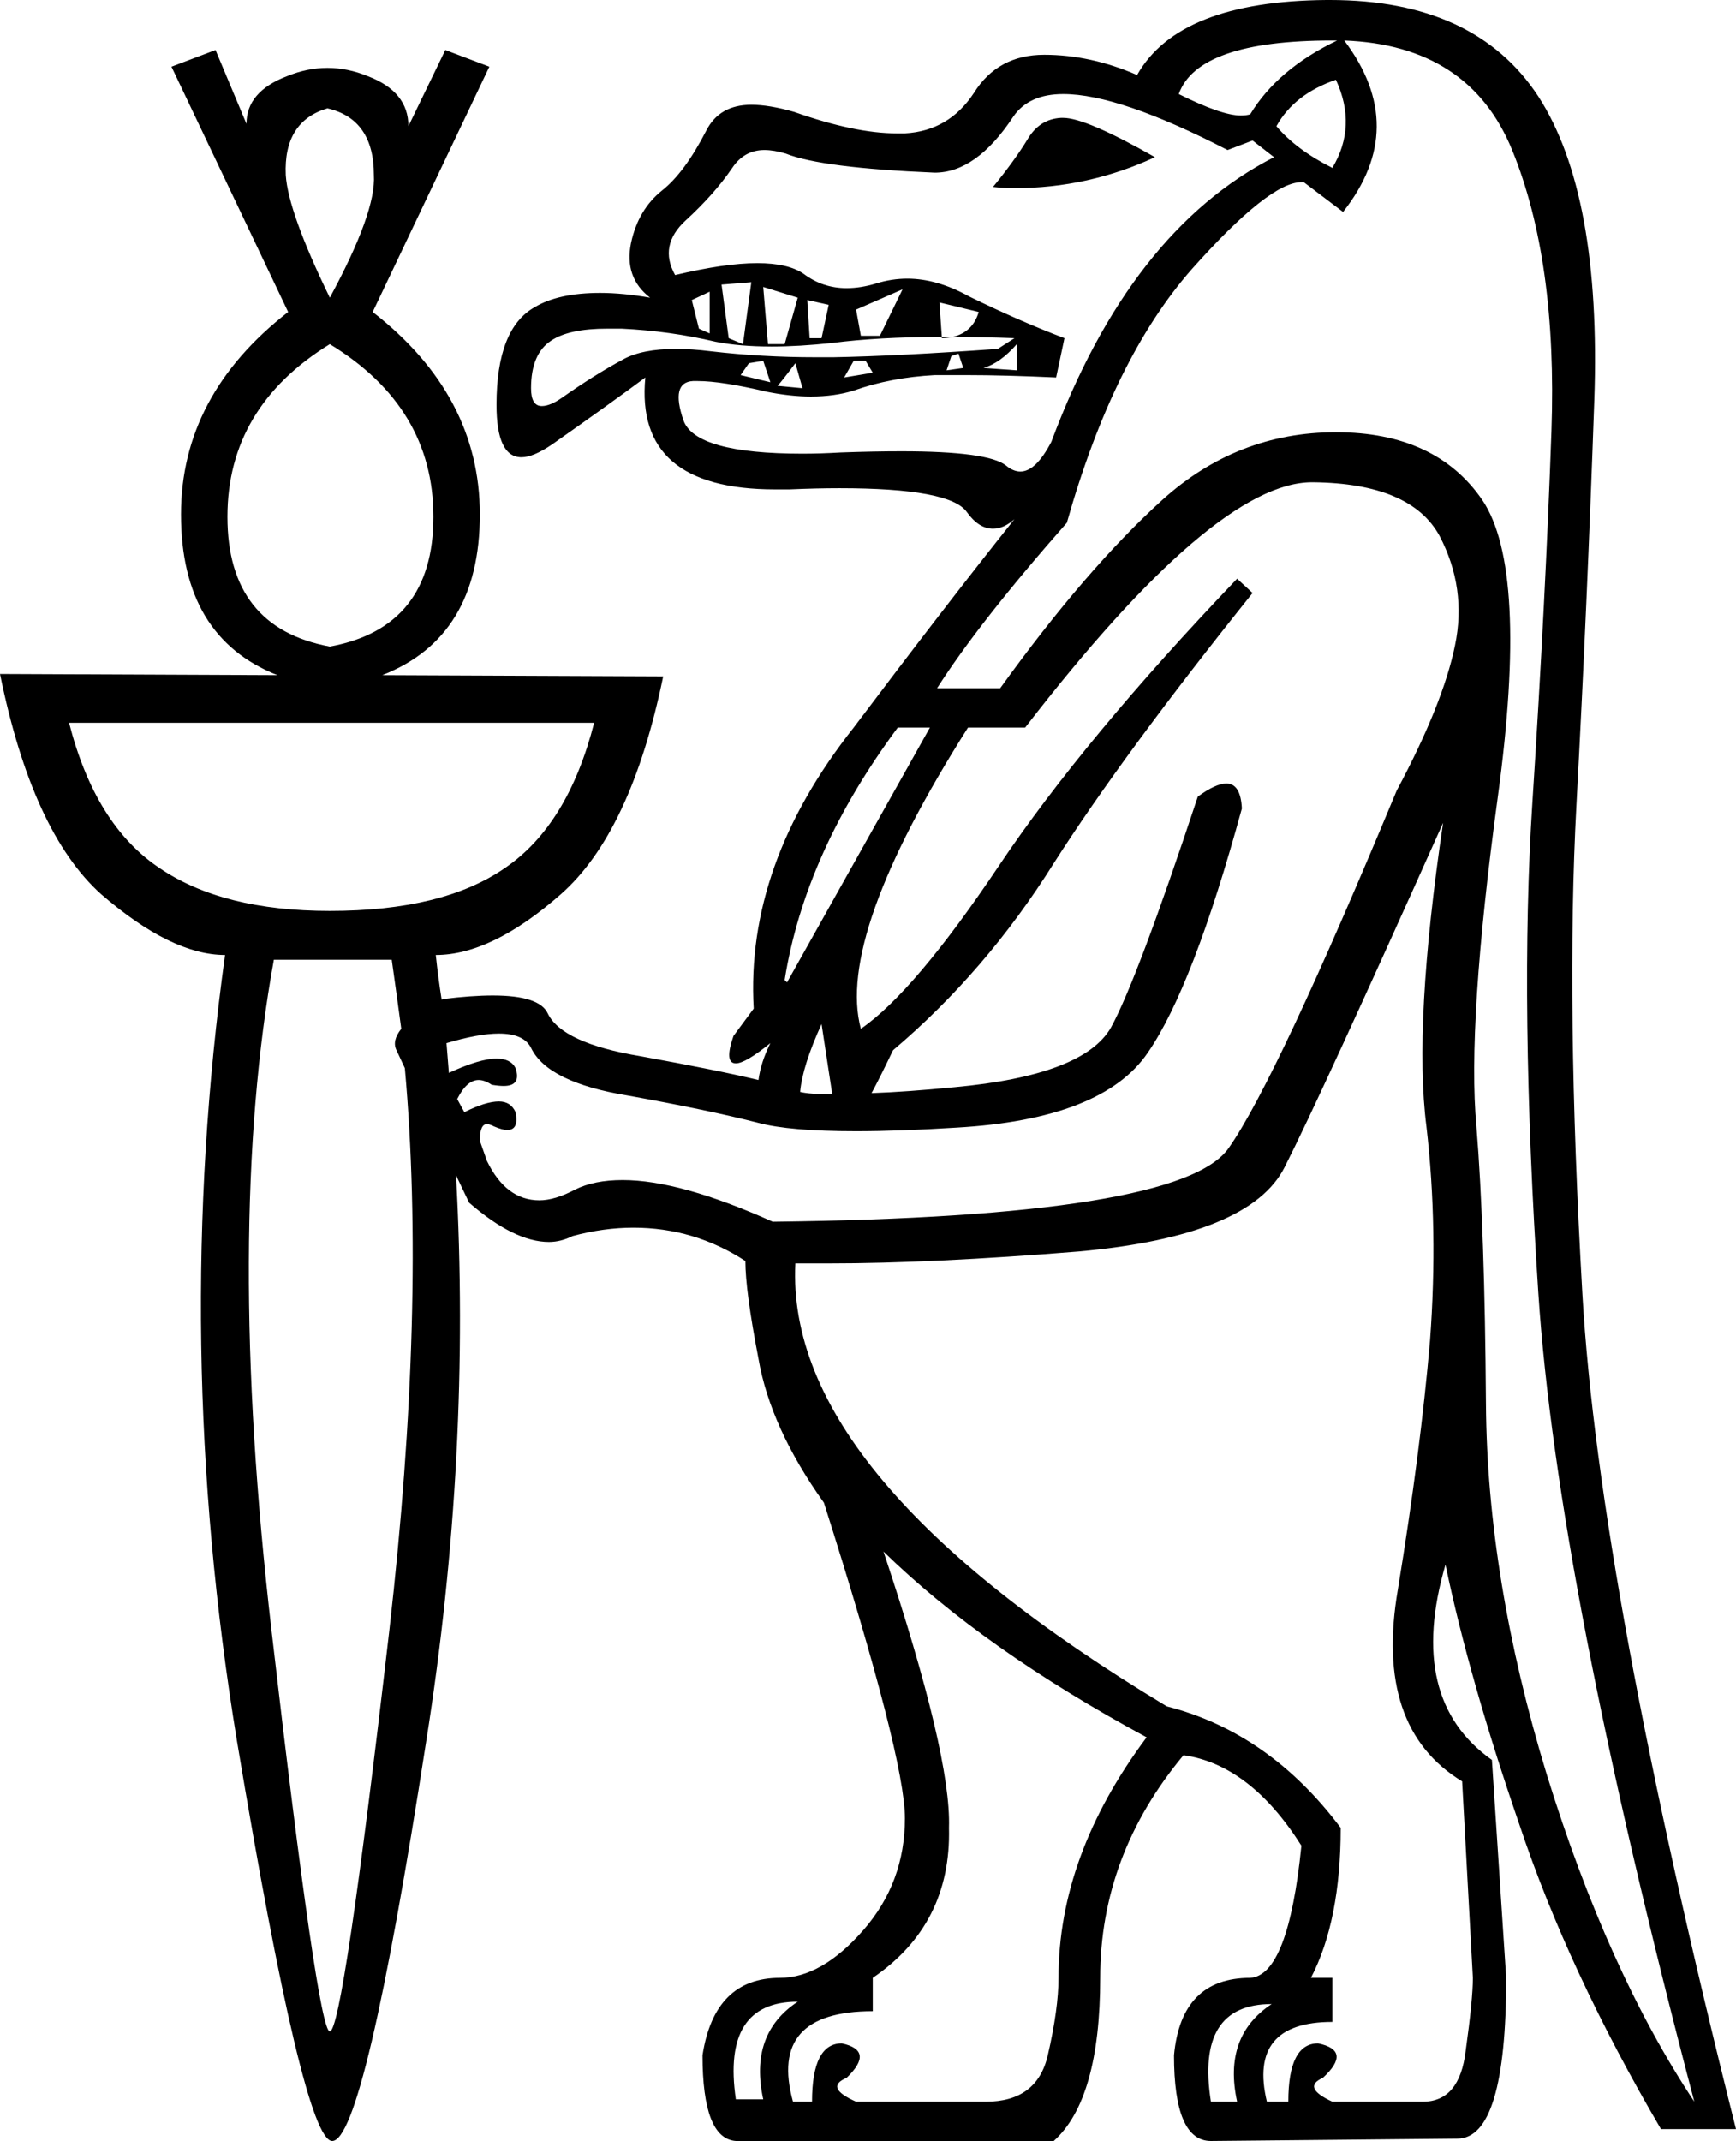 <?xml version='1.0' encoding ='UTF-8' standalone='no'?>
<svg width='14.58' height='17.98' xmlns='http://www.w3.org/2000/svg' xmlns:xlink='http://www.w3.org/1999/xlink'  version='1.1' >
<path style='fill:black; stroke:none' d=' M 11.19 0.34  Q 11.21 0.34 11.23 0.34  L 11.23 0.34  Q 10.73 0.58 10.5 0.96  Q 10.47 0.97 10.42 0.97  Q 10.26 0.97 9.9 0.79  Q 10.06 0.34 11.19 0.34  Z  M 11.22 0.67  Q 11.4 1.06 11.19 1.41  Q 10.89 1.26 10.72 1.06  Q 10.87 0.79 11.22 0.67  Z  M 8.93 0.99  Q 8.92 0.99 8.91 0.99  Q 8.73 1 8.63 1.17  Q 8.52 1.35 8.34 1.57  Q 8.43 1.58 8.52 1.58  Q 9.14 1.58 9.7 1.32  Q 9.12 0.99 8.93 0.99  Z  M 2.75 0.91  Q 3.14 1 3.14 1.47  Q 3.16 1.78 2.77 2.5  Q 2.42 1.78 2.4 1.47  Q 2.38 1.02 2.75 0.91  Z  M 5.96 2.45  L 5.96 2.8  L 5.87 2.76  L 5.81 2.52  L 5.96 2.45  Z  M 7.58 2.43  L 7.39 2.82  L 7.23 2.82  L 7.19 2.6  L 7.58 2.43  Z  M 6.78 2.52  L 6.96 2.56  L 6.9 2.84  L 6.8 2.84  L 6.78 2.52  Z  M 6.31 2.37  L 6.24 2.89  L 6.12 2.84  L 6.06 2.39  L 6.31 2.37  Z  M 6.41 2.41  L 6.7 2.5  L 6.59 2.89  L 6.45 2.89  L 6.41 2.41  Z  M 8.05 2.97  L 8.09 3.09  L 7.95 3.11  L 7.99 2.99  L 8.05 2.97  Z  M 8.54 2.89  L 8.54 3.11  L 8.26 3.09  Q 8.4 3.05 8.54 2.89  Z  M 7.27 3.03  L 7.33 3.13  L 7.09 3.17  L 7.17 3.03  Z  M 6.41 3.03  L 6.47 3.21  L 6.22 3.15  L 6.29 3.05  L 6.41 3.03  Z  M 6.68 3.05  L 6.74 3.26  L 6.53 3.24  L 6.53 3.24  Q 6.56 3.21 6.68 3.05  Z  M 7.89 2.54  L 8.22 2.62  Q 8.17 2.79 8 2.83  L 8 2.83  Q 7.95 2.83 7.91 2.83  Q 7.91 2.83 7.91 2.83  L 7.91 2.83  L 7.91 2.83  L 7.91 2.84  Q 7.95 2.84 8 2.83  Q 8 2.83 8 2.83  L 8 2.83  Q 8 2.83 8 2.83  Q 8.25 2.83 8.52 2.84  L 8.38 2.93  Q 7.54 2.99 7 3  Q 6.93 3 6.85 3  Q 6.4 3 5.97 2.95  Q 5.81 2.93 5.68 2.93  Q 5.39 2.93 5.23 3.02  Q 4.99 3.15 4.72 3.34  Q 4.62 3.41 4.55 3.41  Q 4.46 3.41 4.46 3.26  Q 4.46 2.97 4.63 2.86  Q 4.78 2.76 5.1 2.76  Q 5.15 2.76 5.22 2.76  Q 5.63 2.78 6.01 2.87  Q 6.21 2.91 6.48 2.91  Q 6.71 2.91 6.99 2.88  Q 7.38 2.83 7.89 2.83  Q 7.9 2.83 7.91 2.83  L 7.91 2.83  L 7.89 2.54  Z  M 8.93 0.79  Q 9.4 0.79 10.31 1.26  L 10.52 1.18  L 10.7 1.32  Q 9.49 1.94 8.83 3.71  Q 8.7 3.96 8.57 3.96  Q 8.51 3.96 8.45 3.91  Q 8.3 3.79 7.57 3.79  Q 7.34 3.79 7.06 3.8  Q 6.89 3.81 6.74 3.81  Q 5.84 3.81 5.74 3.53  Q 5.63 3.21 5.82 3.2  Q 5.84 3.2 5.86 3.2  Q 6.06 3.2 6.44 3.29  Q 6.64 3.33 6.81 3.33  Q 7.01 3.33 7.17 3.28  Q 7.48 3.17 7.85 3.15  Q 7.97 3.15 8.12 3.15  Q 8.44 3.15 8.87 3.17  L 8.94 2.84  Q 8.57 2.7 8.14 2.49  Q 7.87 2.34 7.62 2.34  Q 7.49 2.34 7.36 2.38  Q 7.23 2.42 7.11 2.42  Q 6.91 2.42 6.75 2.3  Q 6.62 2.21 6.36 2.21  Q 6.09 2.21 5.67 2.31  Q 5.53 2.06 5.76 1.85  Q 6 1.63 6.15 1.41  Q 6.25 1.26 6.42 1.26  Q 6.5 1.26 6.6 1.29  Q 6.9 1.41 7.85 1.45  Q 8.2 1.45 8.51 0.98  Q 8.64 0.79 8.93 0.79  Z  M 2.77 2.89  Q 3.64 3.42 3.64 4.34  Q 3.64 5.27 2.77 5.43  Q 1.91 5.27 1.91 4.34  Q 1.91 3.42 2.77 2.89  Z  M 4.99 6.07  Q 4.77 6.93 4.24 7.29  Q 3.72 7.65 2.77 7.65  Q 1.87 7.65 1.34 7.29  Q 0.8 6.93 0.58 6.07  Z  M 7.81 6.11  L 6.61 8.25  L 6.59 8.23  Q 6.76 7.16 7.54 6.11  Z  M 3.71 8.4  Q 3.71 8.4 3.71 8.4  L 3.71 8.4  Q 3.71 8.4 3.71 8.4  Z  M 3.77 9.01  Q 3.77 9.01 3.77 9.01  L 3.77 9.01  Q 3.77 9.01 3.77 9.01  Z  M 7.32 9.18  L 7.32 9.18  Q 7.32 9.18 7.32 9.18  L 7.32 9.18  Q 7.32 9.18 7.32 9.18  Z  M 6.9 8.6  L 6.99 9.19  L 6.99 9.19  Q 6.8 9.19 6.72 9.17  Q 6.74 8.95 6.9 8.6  Z  M 11.02 4.05  Q 11.03 4.05 11.03 4.05  Q 11.85 4.06 12.09 4.5  Q 12.32 4.94 12.22 5.42  Q 12.12 5.91 11.73 6.64  Q 10.72 9.07 10.32 9.64  Q 9.92 10.22 6.49 10.26  Q 5.71 9.91 5.23 9.91  Q 4.99 9.91 4.83 9.99  Q 4.66 10.08 4.53 10.08  Q 4.25 10.08 4.09 9.75  L 4.03 9.58  Q 4.03 9.44 4.09 9.44  Q 4.11 9.44 4.15 9.46  Q 4.22 9.49 4.26 9.49  Q 4.36 9.49 4.33 9.34  Q 4.29 9.25 4.19 9.25  Q 4.08 9.25 3.9 9.34  L 3.84 9.23  Q 3.92 9.07 4.02 9.07  Q 4.07 9.07 4.13 9.11  Q 4.19 9.12 4.23 9.12  Q 4.38 9.12 4.33 8.97  Q 4.29 8.89 4.17 8.89  Q 4.03 8.89 3.77 9.01  L 3.77 9.01  Q 3.76 8.89 3.75 8.76  L 3.75 8.76  Q 4.02 8.68 4.19 8.68  Q 4.4 8.68 4.46 8.8  Q 4.6 9.09 5.27 9.2  Q 5.94 9.32 6.37 9.43  Q 6.63 9.5 7.19 9.5  Q 7.55 9.5 8.03 9.47  Q 9.26 9.4 9.64 8.84  Q 10.02 8.29 10.43 6.79  Q 10.42 6.58 10.3 6.58  Q 10.21 6.58 10.06 6.69  Q 9.55 8.23 9.33 8.63  Q 9.1 9.03 8.02 9.13  Q 7.61 9.17 7.32 9.18  L 7.32 9.18  Q 7.39 9.05 7.5 8.82  Q 8.28 8.16 8.85 7.25  Q 9.43 6.34 10.52 4.98  L 10.39 4.86  Q 9.1 6.21 8.39 7.27  Q 7.68 8.33 7.23 8.64  Q 7.02 7.86 8.13 6.11  L 8.61 6.11  Q 10.2 4.05 11.02 4.05  Z  M 3.29 8.06  Q 3.33 8.34 3.37 8.64  L 3.37 8.64  Q 3.29 8.74 3.33 8.82  L 3.4 8.97  L 3.4 8.97  Q 3.58 10.97 3.27 13.69  Q 2.88 17.06 2.77 17.06  Q 2.67 17.06 2.28 13.69  Q 1.89 10.32 2.3 8.06  Z  M 6.7 16.81  Q 6.29 17.08 6.41 17.63  L 6.18 17.63  Q 6.06 16.81 6.7 16.81  Z  M 7.42 13.03  Q 8.26 13.85 9.63 14.59  Q 8.89 15.58 8.89 16.61  Q 8.89 16.87 8.8 17.26  Q 8.71 17.65 8.28 17.65  L 7.19 17.65  Q 6.92 17.53 7.11 17.45  Q 7.35 17.22 7.07 17.16  Q 6.82 17.16 6.82 17.65  L 6.66 17.65  Q 6.45 16.89 7.33 16.89  L 7.33 16.61  Q 7.99 16.16 7.97 15.35  Q 7.99 14.74 7.42 13.03  Z  M 10.68 16.83  Q 10.27 17.1 10.39 17.65  L 10.17 17.65  Q 10.04 16.83 10.68 16.83  Z  M 12.12 6.91  Q 11.87 8.6 11.98 9.46  Q 12.08 10.32 12.01 11.26  Q 11.93 12.19 11.74 13.35  Q 11.54 14.51 12.28 14.96  L 12.37 16.61  Q 12.37 16.79 12.31 17.22  Q 12.26 17.65 11.95 17.65  L 11.19 17.65  Q 10.93 17.53 11.11 17.45  Q 11.36 17.22 11.07 17.16  Q 10.82 17.16 10.82 17.65  L 10.64 17.65  Q 10.48 16.98 11.19 16.98  L 11.19 16.61  L 11.01 16.61  Q 11.26 16.13 11.26 15.35  Q 10.66 14.55 9.8 14.33  Q 6.59 12.4 6.68 10.61  L 6.68 10.61  Q 6.81 10.61 6.96 10.61  Q 7.83 10.61 9.06 10.51  Q 10.5 10.38 10.79 9.8  Q 11.09 9.21 12.12 6.91  Z  M 11.29 0.34  Q 12.34 0.38 12.7 1.26  Q 13.08 2.19 13.03 3.62  Q 12.98 5.04 12.87 6.74  Q 12.76 8.43 12.92 10.86  Q 13.08 13.28 14.23 17.65  Q 13.5 16.55 12.99 14.9  Q 12.49 13.26 12.48 11.79  Q 12.47 10.32 12.4 9.46  Q 12.32 8.6 12.58 6.69  Q 12.84 4.78 12.45 4.2  Q 12.06 3.63 11.22 3.63  Q 10.39 3.63 9.76 4.2  Q 9.12 4.78 8.4 5.78  L 7.87 5.78  Q 8.22 5.23 8.96 4.39  Q 9.35 3.01 10.01 2.26  Q 10.66 1.53 10.93 1.53  Q 10.94 1.53 10.95 1.53  L 11.28 1.78  Q 11.84 1.07 11.29 0.34  Z  M 11.17 0  Q 11.16 0 11.14 0  Q 9.9 0.01 9.55 0.63  Q 9.16 0.46 8.77 0.46  Q 8.38 0.46 8.18 0.78  Q 7.97 1.1 7.6 1.12  Q 7.56 1.12 7.53 1.12  Q 7.18 1.12 6.67 0.94  Q 6.46 0.88 6.31 0.88  Q 6.04 0.88 5.93 1.1  Q 5.75 1.45 5.56 1.6  Q 5.36 1.76 5.3 2.04  Q 5.24 2.33 5.46 2.5  Q 5.23 2.46 5.04 2.46  Q 4.69 2.46 4.49 2.58  Q 4.17 2.76 4.17 3.4  Q 4.17 3.84 4.38 3.84  Q 4.48 3.84 4.64 3.73  Q 5.11 3.4 5.42 3.17  L 5.42 3.17  Q 5.33 4.11 6.51 4.11  Q 6.57 4.11 6.63 4.11  Q 6.86 4.1 7.05 4.1  Q 7.98 4.1 8.12 4.3  Q 8.22 4.44 8.34 4.44  Q 8.43 4.44 8.52 4.36  L 8.52 4.36  Q 7.93 5.1 7.17 6.11  Q 6.26 7.26 6.33 8.47  L 6.16 8.7  Q 6.08 8.93 6.18 8.93  Q 6.26 8.93 6.47 8.76  L 6.47 8.76  Q 6.39 8.92 6.37 9.07  Q 6.04 8.99 5.38 8.87  Q 4.72 8.76 4.6 8.51  Q 4.53 8.36 4.14 8.36  Q 3.96 8.36 3.72 8.39  Q 3.71 8.39 3.71 8.4  L 3.71 8.4  Q 3.68 8.21 3.66 8.02  Q 4.13 8.02 4.71 7.51  Q 5.3 6.99 5.57 5.68  L 3.21 5.67  L 3.21 5.67  Q 4.03 5.35 4.03 4.32  Q 4.03 3.32 3.13 2.62  L 3.13 2.62  L 4.11 0.56  L 3.74 0.42  L 3.43 1.06  Q 3.43 0.77 3.09 0.64  Q 2.92 0.57 2.75 0.57  Q 2.58 0.57 2.41 0.64  Q 2.07 0.77 2.07 1.04  L 1.81 0.42  L 1.44 0.56  L 2.42 2.62  L 2.42 2.62  Q 1.52 3.32 1.52 4.32  Q 1.52 5.35 2.33 5.67  L 2.33 5.67  L 2.33 5.67  L 2.33 5.67  Q 2.33 5.67 2.33 5.67  L 2.33 5.67  L 0 5.66  Q 0.27 6.99 0.85 7.51  Q 1.44 8.02 1.89 8.02  Q 1.44 11.27 1.99 14.62  Q 2.55 17.98 2.79 17.98  Q 3.06 17.98 3.58 14.62  Q 3.96 12.22 3.83 9.87  L 3.83 9.87  L 3.94 10.1  Q 4.32 10.43 4.61 10.43  Q 4.71 10.43 4.81 10.38  Q 5.07 10.31 5.32 10.31  Q 5.83 10.31 6.26 10.59  Q 6.26 10.84 6.37 11.41  Q 6.47 11.99 6.92 12.62  Q 7.6 14.76 7.6 15.27  Q 7.6 15.81 7.25 16.21  Q 6.9 16.61 6.55 16.61  Q 6 16.61 5.9 17.26  Q 5.9 17.96 6.18 17.98  L 8.85 17.98  Q 9.24 17.63 9.24 16.61  Q 9.24 15.58 9.94 14.74  Q 10.5 14.82 10.93 15.5  Q 10.82 16.59 10.5 16.61  Q 9.92 16.61 9.86 17.26  Q 9.86 17.98 10.17 17.98  L 12.24 17.96  Q 12.65 17.96 12.65 16.61  L 12.53 14.78  Q 11.81 14.27 12.14 13.14  L 12.14 13.14  Q 12.34 14.1 12.76 15.32  Q 13.17 16.55 13.95 17.88  L 14.58 17.88  Q 13.43 13.3 13.29 10.87  Q 13.15 8.43 13.24 6.76  Q 13.33 5.08 13.39 3.36  Q 13.45 1.63 12.92 0.81  Q 12.39 0 11.17 0  Z '/></svg>
